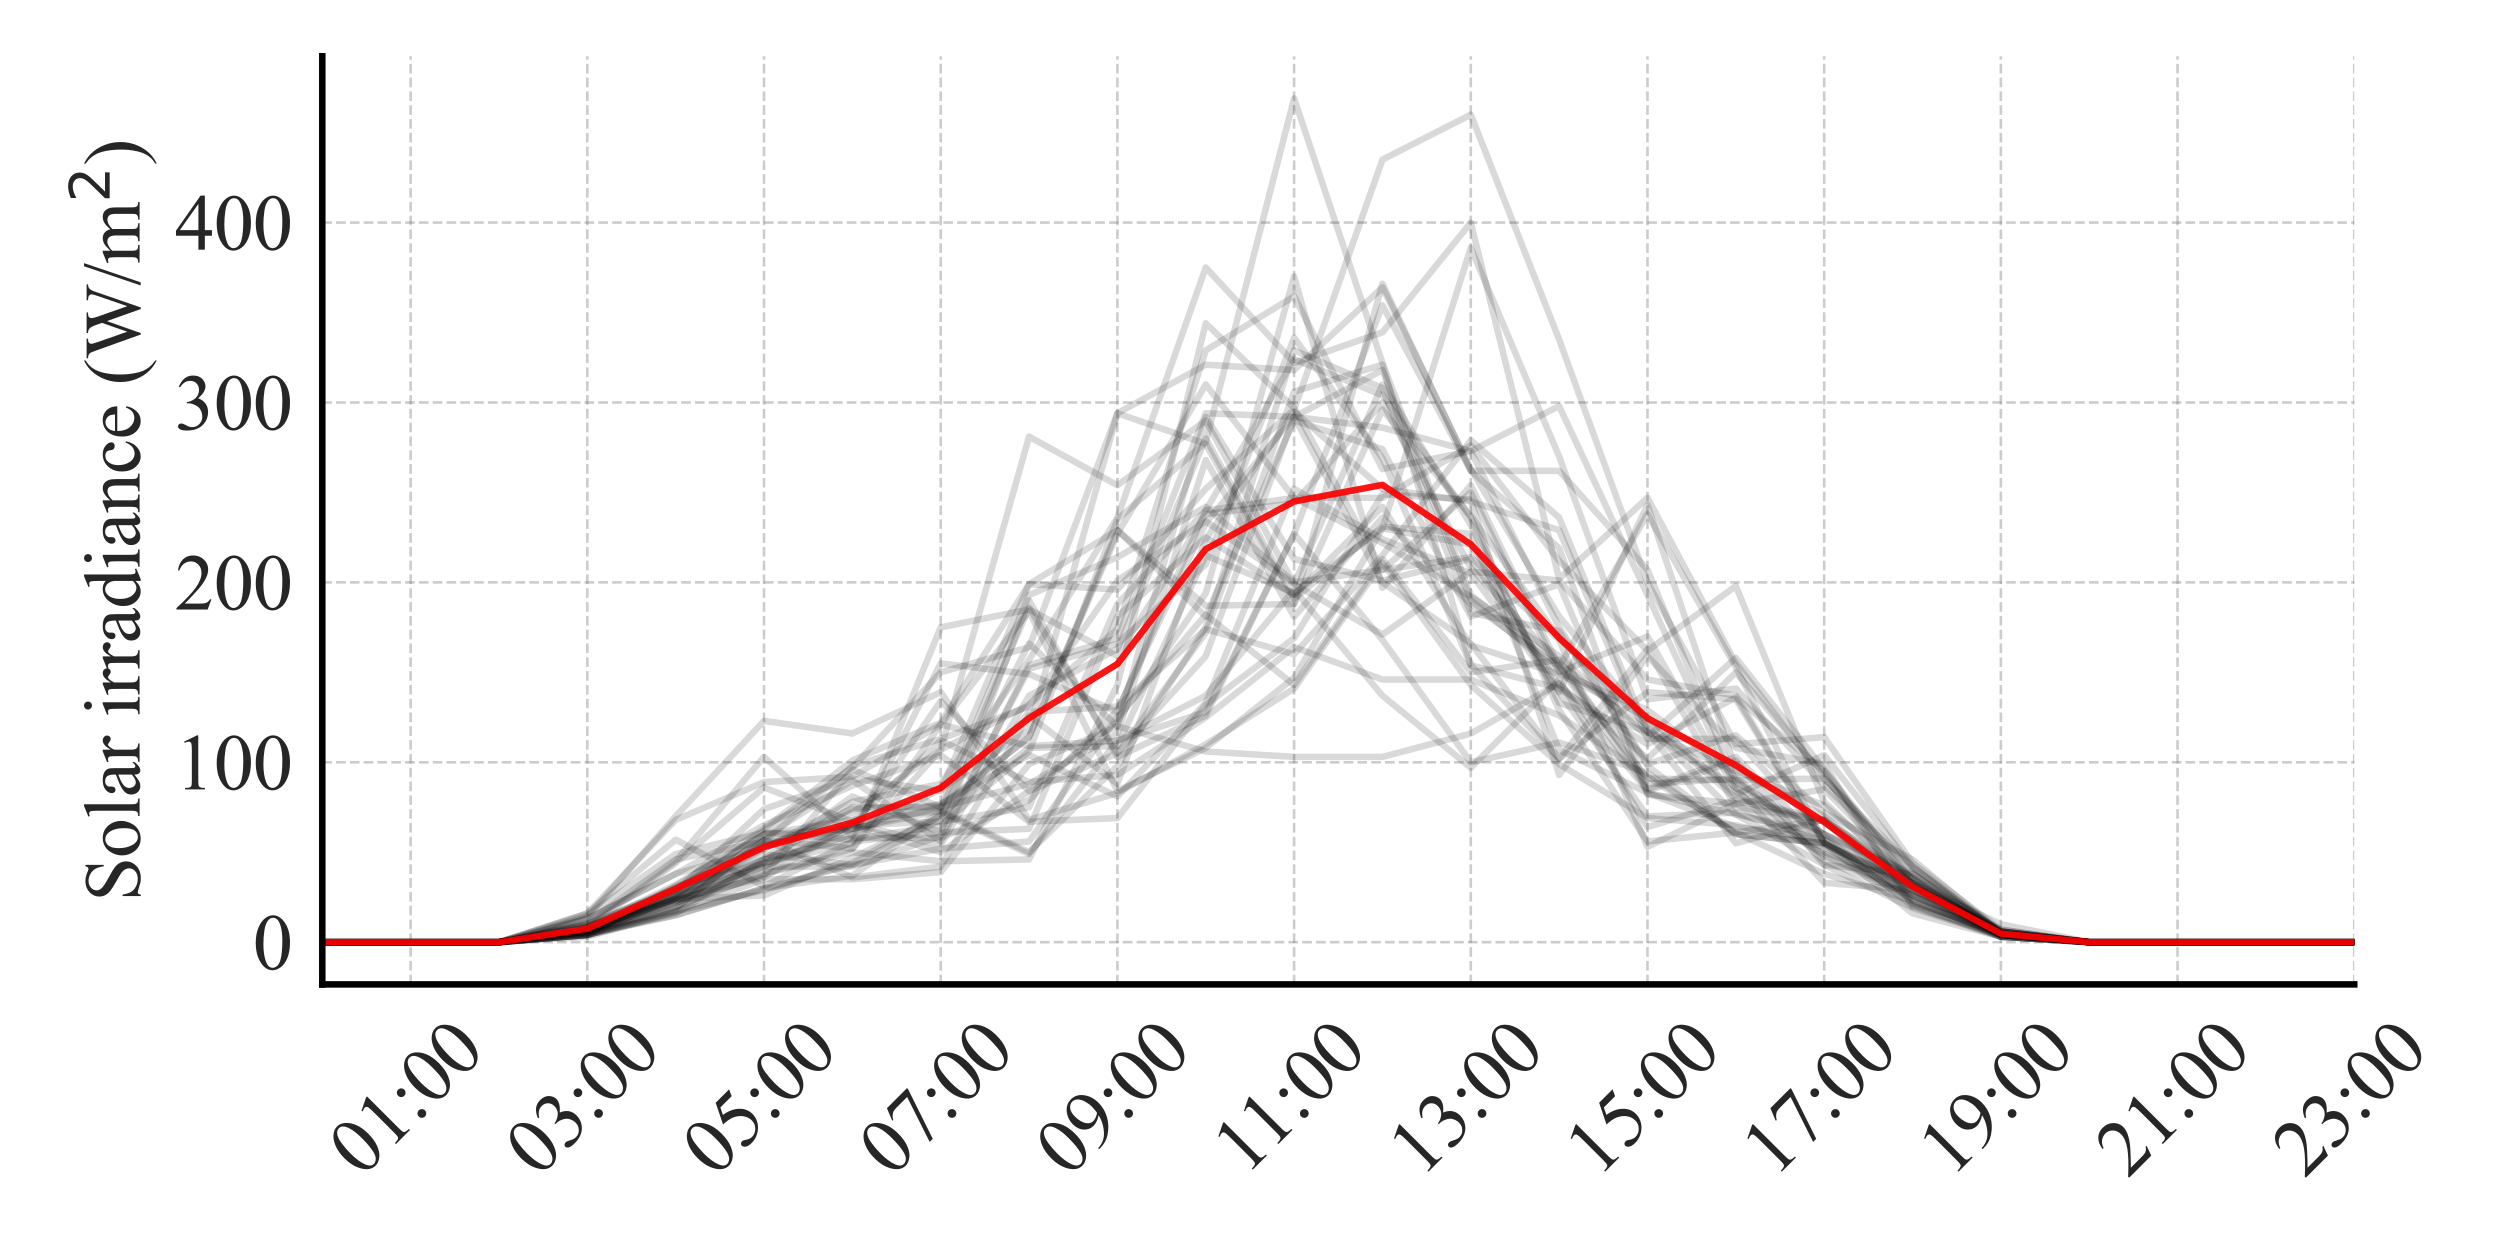 <?xml version="1.0" encoding="utf-8" standalone="no"?>
<!DOCTYPE svg PUBLIC "-//W3C//DTD SVG 1.1//EN"
  "http://www.w3.org/Graphics/SVG/1.1/DTD/svg11.dtd">
<svg xmlns:xlink="http://www.w3.org/1999/xlink" width="576pt" height="288pt" viewBox="0 0 576 288" xmlns="http://www.w3.org/2000/svg" version="1.1">
 <defs>
  <style type="text/css">*{stroke-linejoin: round; stroke-linecap: butt}</style>
 </defs>
 <g id="figure_1">
  <g id="patch_1">
   <path d="M 0 288 
L 576 288 
L 576 0 
L 0 0 
L 0 288 
z
" style="fill: none"/>
  </g>
  <g id="axes_1">
   <g id="patch_2">
    <path d="M 74.257 226.802 
L 542.421 226.802 
L 542.421 12.96 
L 74.257 12.96 
L 74.257 226.802 
z
" style="fill: none"/>
   </g>
   <g id="matplotlib.axis_1">
    <g id="xtick_1">
     <g id="line2d_1">
      <path d="M 94.611 226.802 
L 94.611 12.96 
" clip-path="url(#pbe4207c927)" style="fill: none; stroke-dasharray: 2.22,0.96; stroke-dashoffset: 0; stroke: #808080; stroke-opacity: 0.4; stroke-width: 0.6"/>
     </g>
     <g id="text_1">
      <!-- 01:00 -->
      <g style="fill: #262626" transform="translate(83.173 271.631)rotate(-45)scale(0.18 -0.18)">
       <defs>
        <path id="TimesNewRomanPSMT-30" d="M 231 2094 
Q 231 2819 450 3342 
Q 669 3866 1031 4122 
Q 1313 4325 1613 4325 
Q 2100 4325 2488 3828 
Q 2972 3213 2972 2159 
Q 2972 1422 2759 906 
Q 2547 391 2217 158 
Q 1888 -75 1581 -75 
Q 975 -75 572 641 
Q 231 1244 231 2094 
z
M 844 2016 
Q 844 1141 1059 588 
Q 1238 122 1591 122 
Q 1759 122 1940 273 
Q 2122 425 2216 781 
Q 2359 1319 2359 2297 
Q 2359 3022 2209 3506 
Q 2097 3866 1919 4016 
Q 1791 4119 1609 4119 
Q 1397 4119 1231 3928 
Q 1006 3669 925 3112 
Q 844 2556 844 2016 
z
" transform="scale(0.016)"/>
        <path id="TimesNewRomanPSMT-31" d="M 750 3822 
L 1781 4325 
L 1884 4325 
L 1884 747 
Q 1884 391 1914 303 
Q 1944 216 2037 169 
Q 2131 122 2419 116 
L 2419 0 
L 825 0 
L 825 116 
Q 1125 122 1212 167 
Q 1300 213 1334 289 
Q 1369 366 1369 747 
L 1369 3034 
Q 1369 3497 1338 3628 
Q 1316 3728 1258 3775 
Q 1200 3822 1119 3822 
Q 1003 3822 797 3725 
L 750 3822 
z
" transform="scale(0.016)"/>
        <path id="TimesNewRomanPSMT-3a" d="M 903 2950 
Q 1047 2950 1148 2848 
Q 1250 2747 1250 2603 
Q 1250 2459 1148 2357 
Q 1047 2256 903 2256 
Q 759 2256 657 2357 
Q 556 2459 556 2603 
Q 556 2747 657 2848 
Q 759 2950 903 2950 
z
M 897 609 
Q 1044 609 1145 506 
Q 1247 403 1247 259 
Q 1247 116 1144 14 
Q 1041 -88 897 -88 
Q 753 -88 651 14 
Q 550 116 550 259 
Q 550 403 651 506 
Q 753 609 897 609 
z
" transform="scale(0.016)"/>
       </defs>
       <use xlink:href="#TimesNewRomanPSMT-30"/>
       <use xlink:href="#TimesNewRomanPSMT-31" x="50"/>
       <use xlink:href="#TimesNewRomanPSMT-3a" x="100"/>
       <use xlink:href="#TimesNewRomanPSMT-30" x="127.783"/>
       <use xlink:href="#TimesNewRomanPSMT-30" x="177.783"/>
      </g>
     </g>
    </g>
    <g id="xtick_2">
     <g id="line2d_2">
      <path d="M 135.321 226.802 
L 135.321 12.96 
" clip-path="url(#pbe4207c927)" style="fill: none; stroke-dasharray: 2.22,0.96; stroke-dashoffset: 0; stroke: #808080; stroke-opacity: 0.4; stroke-width: 0.6"/>
     </g>
     <g id="text_2">
      <!-- 03:00 -->
      <g style="fill: #262626" transform="translate(123.883 271.631)rotate(-45)scale(0.18 -0.18)">
       <defs>
        <path id="TimesNewRomanPSMT-33" d="M 325 3431 
Q 506 3859 782 4092 
Q 1059 4325 1472 4325 
Q 1981 4325 2253 3994 
Q 2459 3747 2459 3466 
Q 2459 3003 1878 2509 
Q 2269 2356 2469 2072 
Q 2669 1788 2669 1403 
Q 2669 853 2319 450 
Q 1863 -75 997 -75 
Q 569 -75 414 31 
Q 259 138 259 259 
Q 259 350 332 419 
Q 406 488 509 488 
Q 588 488 669 463 
Q 722 447 909 348 
Q 1097 250 1169 231 
Q 1284 197 1416 197 
Q 1734 197 1970 444 
Q 2206 691 2206 1028 
Q 2206 1275 2097 1509 
Q 2016 1684 1919 1775 
Q 1784 1900 1550 2001 
Q 1316 2103 1072 2103 
L 972 2103 
L 972 2197 
Q 1219 2228 1467 2375 
Q 1716 2522 1828 2728 
Q 1941 2934 1941 3181 
Q 1941 3503 1739 3701 
Q 1538 3900 1238 3900 
Q 753 3900 428 3381 
L 325 3431 
z
" transform="scale(0.016)"/>
       </defs>
       <use xlink:href="#TimesNewRomanPSMT-30"/>
       <use xlink:href="#TimesNewRomanPSMT-33" x="50"/>
       <use xlink:href="#TimesNewRomanPSMT-3a" x="100"/>
       <use xlink:href="#TimesNewRomanPSMT-30" x="127.783"/>
       <use xlink:href="#TimesNewRomanPSMT-30" x="177.783"/>
      </g>
     </g>
    </g>
    <g id="xtick_3">
     <g id="line2d_3">
      <path d="M 176.031 226.802 
L 176.031 12.96 
" clip-path="url(#pbe4207c927)" style="fill: none; stroke-dasharray: 2.22,0.96; stroke-dashoffset: 0; stroke: #808080; stroke-opacity: 0.4; stroke-width: 0.6"/>
     </g>
     <g id="text_3">
      <!-- 05:00 -->
      <g style="fill: #262626" transform="translate(164.593 271.631)rotate(-45)scale(0.18 -0.18)">
       <defs>
        <path id="TimesNewRomanPSMT-35" d="M 2778 4238 
L 2534 3706 
L 1259 3706 
L 981 3138 
Q 1809 3016 2294 2522 
Q 2709 2097 2709 1522 
Q 2709 1188 2573 903 
Q 2438 619 2231 419 
Q 2025 219 1772 97 
Q 1413 -75 1034 -75 
Q 653 -75 479 54 
Q 306 184 306 341 
Q 306 428 378 495 
Q 450 563 559 563 
Q 641 563 702 538 
Q 763 513 909 409 
Q 1144 247 1384 247 
Q 1750 247 2026 523 
Q 2303 800 2303 1197 
Q 2303 1581 2056 1914 
Q 1809 2247 1375 2428 
Q 1034 2569 447 2591 
L 1259 4238 
L 2778 4238 
z
" transform="scale(0.016)"/>
       </defs>
       <use xlink:href="#TimesNewRomanPSMT-30"/>
       <use xlink:href="#TimesNewRomanPSMT-35" x="50"/>
       <use xlink:href="#TimesNewRomanPSMT-3a" x="100"/>
       <use xlink:href="#TimesNewRomanPSMT-30" x="127.783"/>
       <use xlink:href="#TimesNewRomanPSMT-30" x="177.783"/>
      </g>
     </g>
    </g>
    <g id="xtick_4">
     <g id="line2d_4">
      <path d="M 216.741 226.802 
L 216.741 12.96 
" clip-path="url(#pbe4207c927)" style="fill: none; stroke-dasharray: 2.22,0.96; stroke-dashoffset: 0; stroke: #808080; stroke-opacity: 0.4; stroke-width: 0.6"/>
     </g>
     <g id="text_4">
      <!-- 07:00 -->
      <g style="fill: #262626" transform="translate(205.303 271.631)rotate(-45)scale(0.18 -0.18)">
       <defs>
        <path id="TimesNewRomanPSMT-37" d="M 644 4238 
L 2916 4238 
L 2916 4119 
L 1503 -88 
L 1153 -88 
L 2419 3728 
L 1253 3728 
Q 900 3728 750 3644 
Q 488 3500 328 3200 
L 238 3234 
L 644 4238 
z
" transform="scale(0.016)"/>
       </defs>
       <use xlink:href="#TimesNewRomanPSMT-30"/>
       <use xlink:href="#TimesNewRomanPSMT-37" x="50"/>
       <use xlink:href="#TimesNewRomanPSMT-3a" x="100"/>
       <use xlink:href="#TimesNewRomanPSMT-30" x="127.783"/>
       <use xlink:href="#TimesNewRomanPSMT-30" x="177.783"/>
      </g>
     </g>
    </g>
    <g id="xtick_5">
     <g id="line2d_5">
      <path d="M 257.451 226.802 
L 257.451 12.96 
" clip-path="url(#pbe4207c927)" style="fill: none; stroke-dasharray: 2.22,0.96; stroke-dashoffset: 0; stroke: #808080; stroke-opacity: 0.4; stroke-width: 0.6"/>
     </g>
     <g id="text_5">
      <!-- 09:00 -->
      <g style="fill: #262626" transform="translate(246.013 271.631)rotate(-45)scale(0.18 -0.18)">
       <defs>
        <path id="TimesNewRomanPSMT-39" d="M 338 -88 
L 338 28 
Q 744 34 1094 217 
Q 1444 400 1770 856 
Q 2097 1313 2225 1859 
Q 1734 1544 1338 1544 
Q 891 1544 572 1889 
Q 253 2234 253 2806 
Q 253 3363 572 3797 
Q 956 4325 1575 4325 
Q 2097 4325 2469 3894 
Q 2925 3359 2925 2575 
Q 2925 1869 2578 1258 
Q 2231 647 1613 244 
Q 1109 -88 516 -88 
L 338 -88 
z
M 2275 2091 
Q 2331 2497 2331 2741 
Q 2331 3044 2228 3395 
Q 2125 3747 1936 3934 
Q 1747 4122 1506 4122 
Q 1228 4122 1018 3872 
Q 809 3622 809 3128 
Q 809 2469 1088 2097 
Q 1291 1828 1588 1828 
Q 1731 1828 1928 1897 
Q 2125 1966 2275 2091 
z
" transform="scale(0.016)"/>
       </defs>
       <use xlink:href="#TimesNewRomanPSMT-30"/>
       <use xlink:href="#TimesNewRomanPSMT-39" x="50"/>
       <use xlink:href="#TimesNewRomanPSMT-3a" x="100"/>
       <use xlink:href="#TimesNewRomanPSMT-30" x="127.783"/>
       <use xlink:href="#TimesNewRomanPSMT-30" x="177.783"/>
      </g>
     </g>
    </g>
    <g id="xtick_6">
     <g id="line2d_6">
      <path d="M 298.161 226.802 
L 298.161 12.96 
" clip-path="url(#pbe4207c927)" style="fill: none; stroke-dasharray: 2.22,0.96; stroke-dashoffset: 0; stroke: #808080; stroke-opacity: 0.4; stroke-width: 0.6"/>
     </g>
     <g id="text_6">
      <!-- 11:00 -->
      <g style="fill: #262626" transform="translate(286.962 271.154)rotate(-45)scale(0.18 -0.18)">
       <use xlink:href="#TimesNewRomanPSMT-31"/>
       <use xlink:href="#TimesNewRomanPSMT-31" x="46.25"/>
       <use xlink:href="#TimesNewRomanPSMT-3a" x="96.25"/>
       <use xlink:href="#TimesNewRomanPSMT-30" x="124.033"/>
       <use xlink:href="#TimesNewRomanPSMT-30" x="174.033"/>
      </g>
     </g>
    </g>
    <g id="xtick_7">
     <g id="line2d_7">
      <path d="M 338.871 226.802 
L 338.871 12.96 
" clip-path="url(#pbe4207c927)" style="fill: none; stroke-dasharray: 2.22,0.96; stroke-dashoffset: 0; stroke: #808080; stroke-opacity: 0.4; stroke-width: 0.6"/>
     </g>
     <g id="text_7">
      <!-- 13:00 -->
      <g style="fill: #262626" transform="translate(327.433 271.631)rotate(-45)scale(0.18 -0.18)">
       <use xlink:href="#TimesNewRomanPSMT-31"/>
       <use xlink:href="#TimesNewRomanPSMT-33" x="50"/>
       <use xlink:href="#TimesNewRomanPSMT-3a" x="100"/>
       <use xlink:href="#TimesNewRomanPSMT-30" x="127.783"/>
       <use xlink:href="#TimesNewRomanPSMT-30" x="177.783"/>
      </g>
     </g>
    </g>
    <g id="xtick_8">
     <g id="line2d_8">
      <path d="M 379.581 226.802 
L 379.581 12.96 
" clip-path="url(#pbe4207c927)" style="fill: none; stroke-dasharray: 2.22,0.96; stroke-dashoffset: 0; stroke: #808080; stroke-opacity: 0.4; stroke-width: 0.6"/>
     </g>
     <g id="text_8">
      <!-- 15:00 -->
      <g style="fill: #262626" transform="translate(368.143 271.631)rotate(-45)scale(0.18 -0.18)">
       <use xlink:href="#TimesNewRomanPSMT-31"/>
       <use xlink:href="#TimesNewRomanPSMT-35" x="50"/>
       <use xlink:href="#TimesNewRomanPSMT-3a" x="100"/>
       <use xlink:href="#TimesNewRomanPSMT-30" x="127.783"/>
       <use xlink:href="#TimesNewRomanPSMT-30" x="177.783"/>
      </g>
     </g>
    </g>
    <g id="xtick_9">
     <g id="line2d_9">
      <path d="M 420.291 226.802 
L 420.291 12.96 
" clip-path="url(#pbe4207c927)" style="fill: none; stroke-dasharray: 2.22,0.96; stroke-dashoffset: 0; stroke: #808080; stroke-opacity: 0.4; stroke-width: 0.6"/>
     </g>
     <g id="text_9">
      <!-- 17:00 -->
      <g style="fill: #262626" transform="translate(408.853 271.631)rotate(-45)scale(0.18 -0.18)">
       <use xlink:href="#TimesNewRomanPSMT-31"/>
       <use xlink:href="#TimesNewRomanPSMT-37" x="50"/>
       <use xlink:href="#TimesNewRomanPSMT-3a" x="100"/>
       <use xlink:href="#TimesNewRomanPSMT-30" x="127.783"/>
       <use xlink:href="#TimesNewRomanPSMT-30" x="177.783"/>
      </g>
     </g>
    </g>
    <g id="xtick_10">
     <g id="line2d_10">
      <path d="M 461.001 226.802 
L 461.001 12.96 
" clip-path="url(#pbe4207c927)" style="fill: none; stroke-dasharray: 2.22,0.96; stroke-dashoffset: 0; stroke: #808080; stroke-opacity: 0.4; stroke-width: 0.6"/>
     </g>
     <g id="text_10">
      <!-- 19:00 -->
      <g style="fill: #262626" transform="translate(449.563 271.631)rotate(-45)scale(0.18 -0.18)">
       <use xlink:href="#TimesNewRomanPSMT-31"/>
       <use xlink:href="#TimesNewRomanPSMT-39" x="50"/>
       <use xlink:href="#TimesNewRomanPSMT-3a" x="100"/>
       <use xlink:href="#TimesNewRomanPSMT-30" x="127.783"/>
       <use xlink:href="#TimesNewRomanPSMT-30" x="177.783"/>
      </g>
     </g>
    </g>
    <g id="xtick_11">
     <g id="line2d_11">
      <path d="M 501.711 226.802 
L 501.711 12.96 
" clip-path="url(#pbe4207c927)" style="fill: none; stroke-dasharray: 2.22,0.96; stroke-dashoffset: 0; stroke: #808080; stroke-opacity: 0.4; stroke-width: 0.6"/>
     </g>
     <g id="text_11">
      <!-- 21:00 -->
      <g style="fill: #262626" transform="translate(490.273 271.631)rotate(-45)scale(0.18 -0.18)">
       <defs>
        <path id="TimesNewRomanPSMT-32" d="M 2934 816 
L 2638 0 
L 138 0 
L 138 116 
Q 1241 1122 1691 1759 
Q 2141 2397 2141 2925 
Q 2141 3328 1894 3587 
Q 1647 3847 1303 3847 
Q 991 3847 742 3664 
Q 494 3481 375 3128 
L 259 3128 
Q 338 3706 661 4015 
Q 984 4325 1469 4325 
Q 1984 4325 2329 3994 
Q 2675 3663 2675 3213 
Q 2675 2891 2525 2569 
Q 2294 2063 1775 1497 
Q 997 647 803 472 
L 1909 472 
Q 2247 472 2383 497 
Q 2519 522 2628 598 
Q 2738 675 2819 816 
L 2934 816 
z
" transform="scale(0.016)"/>
       </defs>
       <use xlink:href="#TimesNewRomanPSMT-32"/>
       <use xlink:href="#TimesNewRomanPSMT-31" x="50"/>
       <use xlink:href="#TimesNewRomanPSMT-3a" x="100"/>
       <use xlink:href="#TimesNewRomanPSMT-30" x="127.783"/>
       <use xlink:href="#TimesNewRomanPSMT-30" x="177.783"/>
      </g>
     </g>
    </g>
    <g id="xtick_12">
     <g id="line2d_12">
      <path d="M 542.421 226.802 
L 542.421 12.96 
" clip-path="url(#pbe4207c927)" style="fill: none; stroke-dasharray: 2.22,0.96; stroke-dashoffset: 0; stroke: #808080; stroke-opacity: 0.4; stroke-width: 0.6"/>
     </g>
     <g id="text_12">
      <!-- 23:00 -->
      <g style="fill: #262626" transform="translate(530.983 271.631)rotate(-45)scale(0.18 -0.18)">
       <use xlink:href="#TimesNewRomanPSMT-32"/>
       <use xlink:href="#TimesNewRomanPSMT-33" x="50"/>
       <use xlink:href="#TimesNewRomanPSMT-3a" x="100"/>
       <use xlink:href="#TimesNewRomanPSMT-30" x="127.783"/>
       <use xlink:href="#TimesNewRomanPSMT-30" x="177.783"/>
      </g>
     </g>
    </g>
   </g>
   <g id="matplotlib.axis_2">
    <g id="ytick_1">
     <g id="line2d_13">
      <path d="M 74.257 217.081 
L 542.421 217.081 
" clip-path="url(#pbe4207c927)" style="fill: none; stroke-dasharray: 2.22,0.96; stroke-dashoffset: 0; stroke: #808080; stroke-opacity: 0.4; stroke-width: 0.6"/>
     </g>
     <g id="text_13">
      <!-- 0 -->
      <g style="fill: #262626" transform="translate(58.257 223.331)scale(0.18 -0.18)">
       <use xlink:href="#TimesNewRomanPSMT-30"/>
      </g>
     </g>
    </g>
    <g id="ytick_2">
     <g id="line2d_14">
      <path d="M 74.257 175.631 
L 542.421 175.631 
" clip-path="url(#pbe4207c927)" style="fill: none; stroke-dasharray: 2.22,0.96; stroke-dashoffset: 0; stroke: #808080; stroke-opacity: 0.4; stroke-width: 0.6"/>
     </g>
     <g id="text_14">
      <!-- 100 -->
      <g style="fill: #262626" transform="translate(40.257 181.881)scale(0.18 -0.18)">
       <use xlink:href="#TimesNewRomanPSMT-31"/>
       <use xlink:href="#TimesNewRomanPSMT-30" x="50"/>
       <use xlink:href="#TimesNewRomanPSMT-30" x="100"/>
      </g>
     </g>
    </g>
    <g id="ytick_3">
     <g id="line2d_15">
      <path d="M 74.257 134.181 
L 542.421 134.181 
" clip-path="url(#pbe4207c927)" style="fill: none; stroke-dasharray: 2.22,0.96; stroke-dashoffset: 0; stroke: #808080; stroke-opacity: 0.4; stroke-width: 0.6"/>
     </g>
     <g id="text_15">
      <!-- 200 -->
      <g style="fill: #262626" transform="translate(40.257 140.43)scale(0.18 -0.18)">
       <use xlink:href="#TimesNewRomanPSMT-32"/>
       <use xlink:href="#TimesNewRomanPSMT-30" x="50"/>
       <use xlink:href="#TimesNewRomanPSMT-30" x="100"/>
      </g>
     </g>
    </g>
    <g id="ytick_4">
     <g id="line2d_16">
      <path d="M 74.257 92.731 
L 542.421 92.731 
" clip-path="url(#pbe4207c927)" style="fill: none; stroke-dasharray: 2.22,0.96; stroke-dashoffset: 0; stroke: #808080; stroke-opacity: 0.4; stroke-width: 0.6"/>
     </g>
     <g id="text_16">
      <!-- 300 -->
      <g style="fill: #262626" transform="translate(40.257 98.98)scale(0.18 -0.18)">
       <use xlink:href="#TimesNewRomanPSMT-33"/>
       <use xlink:href="#TimesNewRomanPSMT-30" x="50"/>
       <use xlink:href="#TimesNewRomanPSMT-30" x="100"/>
      </g>
     </g>
    </g>
    <g id="ytick_5">
     <g id="line2d_17">
      <path d="M 74.257 51.281 
L 542.421 51.281 
" clip-path="url(#pbe4207c927)" style="fill: none; stroke-dasharray: 2.22,0.96; stroke-dashoffset: 0; stroke: #808080; stroke-opacity: 0.4; stroke-width: 0.6"/>
     </g>
     <g id="text_17">
      <!-- 400 -->
      <g style="fill: #262626" transform="translate(40.257 57.53)scale(0.18 -0.18)">
       <defs>
        <path id="TimesNewRomanPSMT-34" d="M 2978 1563 
L 2978 1119 
L 2409 1119 
L 2409 0 
L 1894 0 
L 1894 1119 
L 100 1119 
L 100 1519 
L 2066 4325 
L 2409 4325 
L 2409 1563 
L 2978 1563 
z
M 1894 1563 
L 1894 3666 
L 406 1563 
L 1894 1563 
z
" transform="scale(0.016)"/>
       </defs>
       <use xlink:href="#TimesNewRomanPSMT-34"/>
       <use xlink:href="#TimesNewRomanPSMT-30" x="50"/>
       <use xlink:href="#TimesNewRomanPSMT-30" x="100"/>
      </g>
     </g>
    </g>
    <g id="text_18">
     <!-- Solar irradiance (W/m$^2$) -->
     <g style="fill: #262626" transform="translate(32.297 207.721)rotate(-90)scale(0.18 -0.18)">
      <defs>
       <path id="TimesNewRomanPSMT-53" d="M 2934 4334 
L 2934 2869 
L 2819 2869 
Q 2763 3291 2617 3541 
Q 2472 3791 2203 3937 
Q 1934 4084 1647 4084 
Q 1322 4084 1109 3886 
Q 897 3688 897 3434 
Q 897 3241 1031 3081 
Q 1225 2847 1953 2456 
Q 2547 2138 2764 1967 
Q 2981 1797 3098 1565 
Q 3216 1334 3216 1081 
Q 3216 600 2842 251 
Q 2469 -97 1881 -97 
Q 1697 -97 1534 -69 
Q 1438 -53 1133 45 
Q 828 144 747 144 
Q 669 144 623 97 
Q 578 50 556 -97 
L 441 -97 
L 441 1356 
L 556 1356 
Q 638 900 775 673 
Q 913 447 1195 297 
Q 1478 147 1816 147 
Q 2206 147 2432 353 
Q 2659 559 2659 841 
Q 2659 997 2573 1156 
Q 2488 1316 2306 1453 
Q 2184 1547 1640 1851 
Q 1097 2156 867 2337 
Q 638 2519 519 2737 
Q 400 2956 400 3219 
Q 400 3675 750 4004 
Q 1100 4334 1641 4334 
Q 1978 4334 2356 4169 
Q 2531 4091 2603 4091 
Q 2684 4091 2736 4139 
Q 2788 4188 2819 4334 
L 2934 4334 
z
" transform="scale(0.016)"/>
       <path id="TimesNewRomanPSMT-6f" d="M 1600 2947 
Q 2250 2947 2644 2453 
Q 2978 2031 2978 1484 
Q 2978 1100 2793 706 
Q 2609 313 2286 112 
Q 1963 -88 1566 -88 
Q 919 -88 538 428 
Q 216 863 216 1403 
Q 216 1797 411 2186 
Q 606 2575 925 2761 
Q 1244 2947 1600 2947 
z
M 1503 2744 
Q 1338 2744 1170 2645 
Q 1003 2547 900 2300 
Q 797 2053 797 1666 
Q 797 1041 1045 587 
Q 1294 134 1700 134 
Q 2003 134 2200 384 
Q 2397 634 2397 1244 
Q 2397 2006 2069 2444 
Q 1847 2744 1503 2744 
z
" transform="scale(0.016)"/>
       <path id="TimesNewRomanPSMT-6c" d="M 1184 4444 
L 1184 647 
Q 1184 378 1223 290 
Q 1263 203 1344 158 
Q 1425 113 1647 113 
L 1647 0 
L 244 0 
L 244 113 
Q 441 113 512 153 
Q 584 194 625 287 
Q 666 381 666 647 
L 666 3247 
Q 666 3731 644 3842 
Q 622 3953 573 3993 
Q 525 4034 450 4034 
Q 369 4034 244 3984 
L 191 4094 
L 1044 4444 
L 1184 4444 
z
" transform="scale(0.016)"/>
       <path id="TimesNewRomanPSMT-61" d="M 1822 413 
Q 1381 72 1269 19 
Q 1100 -59 909 -59 
Q 613 -59 420 144 
Q 228 347 228 678 
Q 228 888 322 1041 
Q 450 1253 767 1440 
Q 1084 1628 1822 1897 
L 1822 2009 
Q 1822 2438 1686 2597 
Q 1550 2756 1291 2756 
Q 1094 2756 978 2650 
Q 859 2544 859 2406 
L 866 2225 
Q 866 2081 792 2003 
Q 719 1925 600 1925 
Q 484 1925 411 2006 
Q 338 2088 338 2228 
Q 338 2497 613 2722 
Q 888 2947 1384 2947 
Q 1766 2947 2009 2819 
Q 2194 2722 2281 2516 
Q 2338 2381 2338 1966 
L 2338 994 
Q 2338 584 2353 492 
Q 2369 400 2405 369 
Q 2441 338 2488 338 
Q 2538 338 2575 359 
Q 2641 400 2828 588 
L 2828 413 
Q 2478 -56 2159 -56 
Q 2006 -56 1915 50 
Q 1825 156 1822 413 
z
M 1822 616 
L 1822 1706 
Q 1350 1519 1213 1441 
Q 966 1303 859 1153 
Q 753 1003 753 825 
Q 753 600 887 451 
Q 1022 303 1197 303 
Q 1434 303 1822 616 
z
" transform="scale(0.016)"/>
       <path id="TimesNewRomanPSMT-72" d="M 1038 2947 
L 1038 2303 
Q 1397 2947 1775 2947 
Q 1947 2947 2059 2842 
Q 2172 2738 2172 2600 
Q 2172 2478 2090 2393 
Q 2009 2309 1897 2309 
Q 1788 2309 1652 2417 
Q 1516 2525 1450 2525 
Q 1394 2525 1328 2463 
Q 1188 2334 1038 2041 
L 1038 669 
Q 1038 431 1097 309 
Q 1138 225 1241 169 
Q 1344 113 1538 113 
L 1538 0 
L 72 0 
L 72 113 
Q 291 113 397 181 
Q 475 231 506 341 
Q 522 394 522 644 
L 522 1753 
Q 522 2253 501 2348 
Q 481 2444 426 2487 
Q 372 2531 291 2531 
Q 194 2531 72 2484 
L 41 2597 
L 906 2947 
L 1038 2947 
z
" transform="scale(0.016)"/>
       <path id="TimesNewRomanPSMT-20" transform="scale(0.016)"/>
       <path id="TimesNewRomanPSMT-69" d="M 928 4444 
Q 1059 4444 1151 4351 
Q 1244 4259 1244 4128 
Q 1244 3997 1151 3903 
Q 1059 3809 928 3809 
Q 797 3809 703 3903 
Q 609 3997 609 4128 
Q 609 4259 701 4351 
Q 794 4444 928 4444 
z
M 1188 2947 
L 1188 647 
Q 1188 378 1227 289 
Q 1266 200 1342 156 
Q 1419 113 1622 113 
L 1622 0 
L 231 0 
L 231 113 
Q 441 113 512 153 
Q 584 194 626 287 
Q 669 381 669 647 
L 669 1750 
Q 669 2216 641 2353 
Q 619 2453 572 2492 
Q 525 2531 444 2531 
Q 356 2531 231 2484 
L 188 2597 
L 1050 2947 
L 1188 2947 
z
" transform="scale(0.016)"/>
       <path id="TimesNewRomanPSMT-64" d="M 2222 322 
Q 2013 103 1813 7 
Q 1613 -88 1381 -88 
Q 913 -88 563 304 
Q 213 697 213 1313 
Q 213 1928 600 2439 
Q 988 2950 1597 2950 
Q 1975 2950 2222 2709 
L 2222 3238 
Q 2222 3728 2198 3840 
Q 2175 3953 2125 3993 
Q 2075 4034 2000 4034 
Q 1919 4034 1784 3984 
L 1744 4094 
L 2597 4444 
L 2738 4444 
L 2738 1134 
Q 2738 631 2761 520 
Q 2784 409 2836 365 
Q 2888 322 2956 322 
Q 3041 322 3181 375 
L 3216 266 
L 2366 -88 
L 2222 -88 
L 2222 322 
z
M 2222 541 
L 2222 2016 
Q 2203 2228 2109 2403 
Q 2016 2578 1861 2667 
Q 1706 2756 1559 2756 
Q 1284 2756 1069 2509 
Q 784 2184 784 1559 
Q 784 928 1059 592 
Q 1334 256 1672 256 
Q 1956 256 2222 541 
z
" transform="scale(0.016)"/>
       <path id="TimesNewRomanPSMT-6e" d="M 1034 2341 
Q 1538 2947 1994 2947 
Q 2228 2947 2397 2830 
Q 2566 2713 2666 2444 
Q 2734 2256 2734 1869 
L 2734 647 
Q 2734 375 2778 278 
Q 2813 200 2889 156 
Q 2966 113 3172 113 
L 3172 0 
L 1756 0 
L 1756 113 
L 1816 113 
Q 2016 113 2095 173 
Q 2175 234 2206 353 
Q 2219 400 2219 647 
L 2219 1819 
Q 2219 2209 2117 2386 
Q 2016 2563 1775 2563 
Q 1403 2563 1034 2156 
L 1034 647 
Q 1034 356 1069 288 
Q 1113 197 1189 155 
Q 1266 113 1500 113 
L 1500 0 
L 84 0 
L 84 113 
L 147 113 
Q 366 113 442 223 
Q 519 334 519 647 
L 519 1709 
Q 519 2225 495 2337 
Q 472 2450 423 2490 
Q 375 2531 294 2531 
Q 206 2531 84 2484 
L 38 2597 
L 900 2947 
L 1034 2947 
L 1034 2341 
z
" transform="scale(0.016)"/>
       <path id="TimesNewRomanPSMT-63" d="M 2631 1088 
Q 2516 522 2178 217 
Q 1841 -88 1431 -88 
Q 944 -88 581 321 
Q 219 731 219 1428 
Q 219 2103 620 2525 
Q 1022 2947 1584 2947 
Q 2006 2947 2278 2723 
Q 2550 2500 2550 2259 
Q 2550 2141 2473 2067 
Q 2397 1994 2259 1994 
Q 2075 1994 1981 2113 
Q 1928 2178 1911 2362 
Q 1894 2547 1784 2644 
Q 1675 2738 1481 2738 
Q 1169 2738 978 2506 
Q 725 2200 725 1697 
Q 725 1184 976 792 
Q 1228 400 1656 400 
Q 1963 400 2206 609 
Q 2378 753 2541 1131 
L 2631 1088 
z
" transform="scale(0.016)"/>
       <path id="TimesNewRomanPSMT-65" d="M 681 1784 
Q 678 1147 991 784 
Q 1303 422 1725 422 
Q 2006 422 2214 576 
Q 2422 731 2563 1106 
L 2659 1044 
Q 2594 616 2278 264 
Q 1963 -88 1488 -88 
Q 972 -88 605 314 
Q 238 716 238 1394 
Q 238 2128 614 2539 
Q 991 2950 1559 2950 
Q 2041 2950 2350 2633 
Q 2659 2316 2659 1784 
L 681 1784 
z
M 681 1966 
L 2006 1966 
Q 1991 2241 1941 2353 
Q 1863 2528 1708 2628 
Q 1553 2728 1384 2728 
Q 1125 2728 920 2526 
Q 716 2325 681 1966 
z
" transform="scale(0.016)"/>
       <path id="TimesNewRomanPSMT-28" d="M 1988 -1253 
L 1988 -1369 
Q 1516 -1131 1200 -813 
Q 750 -359 506 256 
Q 263 872 263 1534 
Q 263 2503 741 3301 
Q 1219 4100 1988 4444 
L 1988 4313 
Q 1603 4100 1356 3731 
Q 1109 3363 987 2797 
Q 866 2231 866 1616 
Q 866 947 969 400 
Q 1050 -31 1165 -292 
Q 1281 -553 1476 -793 
Q 1672 -1034 1988 -1253 
z
" transform="scale(0.016)"/>
       <path id="TimesNewRomanPSMT-57" d="M 5991 4238 
L 5991 4122 
Q 5825 4122 5722 4062 
Q 5619 4003 5525 3841 
Q 5463 3731 5328 3319 
L 4147 -97 
L 4022 -97 
L 3056 2613 
L 2097 -97 
L 1984 -97 
L 725 3422 
Q 584 3816 547 3888 
Q 484 4006 376 4064 
Q 269 4122 84 4122 
L 84 4238 
L 1653 4238 
L 1653 4122 
L 1578 4122 
Q 1413 4122 1325 4047 
Q 1238 3972 1238 3866 
Q 1238 3756 1375 3363 
L 2209 984 
L 2913 3006 
L 2788 3363 
L 2688 3647 
Q 2622 3803 2541 3922 
Q 2500 3981 2441 4022 
Q 2363 4078 2284 4103 
Q 2225 4122 2097 4122 
L 2097 4238 
L 3747 4238 
L 3747 4122 
L 3634 4122 
Q 3459 4122 3378 4047 
Q 3297 3972 3297 3844 
Q 3297 3684 3438 3288 
L 4250 984 
L 5056 3319 
Q 5194 3706 5194 3856 
Q 5194 3928 5148 3990 
Q 5103 4053 5034 4078 
Q 4916 4122 4725 4122 
L 4725 4238 
L 5991 4238 
z
" transform="scale(0.016)"/>
       <path id="TimesNewRomanPSMT-2f" d="M 1794 4444 
L 259 -88 
L 9 -88 
L 1544 4444 
L 1794 4444 
z
" transform="scale(0.016)"/>
       <path id="TimesNewRomanPSMT-6d" d="M 1050 2338 
Q 1363 2650 1419 2697 
Q 1559 2816 1721 2881 
Q 1884 2947 2044 2947 
Q 2313 2947 2506 2790 
Q 2700 2634 2766 2338 
Q 3088 2713 3309 2830 
Q 3531 2947 3766 2947 
Q 3994 2947 4170 2830 
Q 4347 2713 4450 2447 
Q 4519 2266 4519 1878 
L 4519 647 
Q 4519 378 4559 278 
Q 4591 209 4675 161 
Q 4759 113 4950 113 
L 4950 0 
L 3538 0 
L 3538 113 
L 3597 113 
Q 3781 113 3884 184 
Q 3956 234 3988 344 
Q 4000 397 4000 647 
L 4000 1878 
Q 4000 2228 3916 2372 
Q 3794 2572 3525 2572 
Q 3359 2572 3192 2489 
Q 3025 2406 2788 2181 
L 2781 2147 
L 2788 2013 
L 2788 647 
Q 2788 353 2820 281 
Q 2853 209 2943 161 
Q 3034 113 3253 113 
L 3253 0 
L 1806 0 
L 1806 113 
Q 2044 113 2133 169 
Q 2222 225 2256 338 
Q 2272 391 2272 647 
L 2272 1878 
Q 2272 2228 2169 2381 
Q 2031 2581 1784 2581 
Q 1616 2581 1450 2491 
Q 1191 2353 1050 2181 
L 1050 647 
Q 1050 366 1089 281 
Q 1128 197 1204 155 
Q 1281 113 1516 113 
L 1516 0 
L 100 0 
L 100 113 
Q 297 113 375 155 
Q 453 197 493 289 
Q 534 381 534 647 
L 534 1741 
Q 534 2213 506 2350 
Q 484 2453 437 2492 
Q 391 2531 309 2531 
Q 222 2531 100 2484 
L 53 2597 
L 916 2947 
L 1050 2947 
L 1050 2338 
z
" transform="scale(0.016)"/>
       <path id="DejaVuSans-32" d="M 1228 531 
L 3431 531 
L 3431 0 
L 469 0 
L 469 531 
Q 828 903 1448 1529 
Q 2069 2156 2228 2338 
Q 2531 2678 2651 2914 
Q 2772 3150 2772 3378 
Q 2772 3750 2511 3984 
Q 2250 4219 1831 4219 
Q 1534 4219 1204 4116 
Q 875 4013 500 3803 
L 500 4441 
Q 881 4594 1212 4672 
Q 1544 4750 1819 4750 
Q 2544 4750 2975 4387 
Q 3406 4025 3406 3419 
Q 3406 3131 3298 2873 
Q 3191 2616 2906 2266 
Q 2828 2175 2409 1742 
Q 1991 1309 1228 531 
z
" transform="scale(0.016)"/>
       <path id="TimesNewRomanPSMT-29" d="M 144 4313 
L 144 4444 
Q 619 4209 934 3891 
Q 1381 3434 1625 2820 
Q 1869 2206 1869 1541 
Q 1869 572 1392 -226 
Q 916 -1025 144 -1369 
L 144 -1253 
Q 528 -1038 776 -670 
Q 1025 -303 1145 264 
Q 1266 831 1266 1447 
Q 1266 2113 1163 2663 
Q 1084 3094 967 3353 
Q 850 3613 656 3853 
Q 463 4094 144 4313 
z
" transform="scale(0.016)"/>
      </defs>
      <use xlink:href="#TimesNewRomanPSMT-53" transform="translate(0 0.766)"/>
      <use xlink:href="#TimesNewRomanPSMT-6f" transform="translate(55.615 0.766)"/>
      <use xlink:href="#TimesNewRomanPSMT-6c" transform="translate(105.615 0.766)"/>
      <use xlink:href="#TimesNewRomanPSMT-61" transform="translate(133.398 0.766)"/>
      <use xlink:href="#TimesNewRomanPSMT-72" transform="translate(177.783 0.766)"/>
      <use xlink:href="#TimesNewRomanPSMT-20" transform="translate(211.084 0.766)"/>
      <use xlink:href="#TimesNewRomanPSMT-69" transform="translate(236.084 0.766)"/>
      <use xlink:href="#TimesNewRomanPSMT-72" transform="translate(263.867 0.766)"/>
      <use xlink:href="#TimesNewRomanPSMT-72" transform="translate(297.168 0.766)"/>
      <use xlink:href="#TimesNewRomanPSMT-61" transform="translate(330.469 0.766)"/>
      <use xlink:href="#TimesNewRomanPSMT-64" transform="translate(374.854 0.766)"/>
      <use xlink:href="#TimesNewRomanPSMT-69" transform="translate(424.854 0.766)"/>
      <use xlink:href="#TimesNewRomanPSMT-61" transform="translate(452.637 0.766)"/>
      <use xlink:href="#TimesNewRomanPSMT-6e" transform="translate(497.021 0.766)"/>
      <use xlink:href="#TimesNewRomanPSMT-63" transform="translate(547.021 0.766)"/>
      <use xlink:href="#TimesNewRomanPSMT-65" transform="translate(591.406 0.766)"/>
      <use xlink:href="#TimesNewRomanPSMT-20" transform="translate(635.791 0.766)"/>
      <use xlink:href="#TimesNewRomanPSMT-28" transform="translate(660.791 0.766)"/>
      <use xlink:href="#TimesNewRomanPSMT-57" transform="translate(694.092 0.766)"/>
      <use xlink:href="#TimesNewRomanPSMT-2f" transform="translate(788.477 0.766)"/>
      <use xlink:href="#TimesNewRomanPSMT-6d" transform="translate(816.26 0.766)"/>
      <use xlink:href="#DejaVuSans-32" transform="translate(895 39.047)scale(0.7)"/>
      <use xlink:href="#TimesNewRomanPSMT-29" transform="translate(942.271 0.766)"/>
     </g>
    </g>
   </g>
   <g id="line2d_18">
    <path d="M 74.257 217.081 
L 94.611 217.081 
L 114.966 217.081 
L 135.321 214.18 
L 155.676 204.232 
L 176.031 190.968 
L 196.386 175.217 
L 216.741 166.512 
L 237.096 134.596 
L 257.451 135.839 
L 277.806 112.627 
L 298.161 94.389 
L 318.516 36.773 
L 338.871 26.411 
L 359.226 78.223 
L 379.581 134.181 
L 399.936 171.486 
L 420.291 169.828 
L 440.646 198.843 
L 461.001 214.18 
L 481.356 217.081 
L 501.711 217.081 
L 522.066 217.081 
L 542.421 217.081 
" clip-path="url(#pbe4207c927)" style="fill: none; stroke: #000000; stroke-opacity: 0.15; stroke-width: 1.5; stroke-linecap: round"/>
   </g>
   <g id="line2d_19">
    <path d="M 74.257 217.081 
L 94.611 217.081 
L 114.966 217.081 
L 135.321 211.278 
L 155.676 188.066 
L 176.031 166.098 
L 196.386 168.999 
L 216.741 159.466 
L 237.096 188.895 
L 257.451 182.678 
L 277.806 171.486 
L 298.161 158.637 
L 318.516 129.622 
L 338.871 157.808 
L 359.226 176.046 
L 379.581 188.481 
L 399.936 190.139 
L 420.291 195.113 
L 440.646 207.133 
L 461.001 215.838 
L 481.356 217.081 
L 501.711 217.081 
L 522.066 217.081 
L 542.421 217.081 
" clip-path="url(#pbe4207c927)" style="fill: none; stroke: #000000; stroke-opacity: 0.15; stroke-width: 1.5; stroke-linecap: round"/>
   </g>
   <g id="line2d_20">
    <path d="M 74.257 217.081 
L 94.611 217.081 
L 114.966 217.081 
L 135.321 215.009 
L 155.676 209.206 
L 176.031 193.455 
L 196.386 195.527 
L 216.741 166.927 
L 237.096 140.813 
L 257.451 182.263 
L 277.806 172.315 
L 298.161 156.15 
L 318.516 121.746 
L 338.871 57.084 
L 359.226 105.166 
L 379.581 161.124 
L 399.936 158.637 
L 420.291 181.02 
L 440.646 200.087 
L 461.001 215.009 
L 481.356 217.081 
L 501.711 217.081 
L 522.066 217.081 
L 542.421 217.081 
" clip-path="url(#pbe4207c927)" style="fill: none; stroke: #000000; stroke-opacity: 0.15; stroke-width: 1.5; stroke-linecap: round"/>
   </g>
   <g id="line2d_21">
    <path d="M 74.257 217.081 
L 94.611 217.081 
L 114.966 217.081 
L 135.321 215.423 
L 155.676 210.035 
L 176.031 202.574 
L 196.386 202.574 
L 216.741 200.916 
L 237.096 176.046 
L 257.451 167.341 
L 277.806 173.144 
L 298.161 174.388 
L 318.516 174.388 
L 338.871 168.999 
L 359.226 157.393 
L 379.581 182.263 
L 399.936 175.217 
L 420.291 199.258 
L 440.646 209.206 
L 461.001 215.838 
L 481.356 217.081 
L 501.711 217.081 
L 522.066 217.081 
L 542.421 217.081 
" clip-path="url(#pbe4207c927)" style="fill: none; stroke: #000000; stroke-opacity: 0.15; stroke-width: 1.5; stroke-linecap: round"/>
   </g>
   <g id="line2d_22">
    <path d="M 74.257 217.081 
L 94.611 217.081 
L 114.966 217.081 
L 135.321 215.009 
L 155.676 210.864 
L 176.031 204.646 
L 196.386 201.745 
L 216.741 187.652 
L 237.096 172.315 
L 257.451 171.901 
L 277.806 127.964 
L 298.161 136.668 
L 318.516 121.746 
L 338.871 125.477 
L 359.226 159.466 
L 379.581 116.358 
L 399.936 177.289 
L 420.291 188.066 
L 440.646 204.232 
L 461.001 214.594 
L 481.356 217.081 
L 501.711 217.081 
L 522.066 217.081 
L 542.421 217.081 
" clip-path="url(#pbe4207c927)" style="fill: none; stroke: #000000; stroke-opacity: 0.15; stroke-width: 1.5; stroke-linecap: round"/>
   </g>
   <g id="line2d_23">
    <path d="M 74.257 217.081 
L 94.611 217.081 
L 114.966 217.081 
L 135.321 215.009 
L 155.676 208.791 
L 176.031 201.33 
L 196.386 196.356 
L 216.741 198.429 
L 237.096 198.014 
L 257.451 157.808 
L 277.806 74.493 
L 298.161 93.974 
L 318.516 131.28 
L 338.871 128.378 
L 359.226 147.445 
L 379.581 195.113 
L 399.936 185.165 
L 420.291 196.771 
L 440.646 205.89 
L 461.001 215.009 
L 481.356 217.081 
L 501.711 217.081 
L 522.066 217.081 
L 542.421 217.081 
" clip-path="url(#pbe4207c927)" style="fill: none; stroke: #000000; stroke-opacity: 0.15; stroke-width: 1.5; stroke-linecap: round"/>
   </g>
   <g id="line2d_24">
    <path d="M 74.257 217.081 
L 94.611 217.081 
L 114.966 217.081 
L 135.321 215.423 
L 155.676 206.719 
L 176.031 195.113 
L 196.386 187.237 
L 216.741 172.73 
L 237.096 162.367 
L 257.451 144.958 
L 277.806 80.71 
L 298.161 68.275 
L 318.516 108.067 
L 338.871 103.922 
L 359.226 144.544 
L 379.581 176.046 
L 399.936 169.414 
L 420.291 187.237 
L 440.646 198.014 
L 461.001 215.009 
L 481.356 217.081 
L 501.711 217.081 
L 522.066 217.081 
L 542.421 217.081 
" clip-path="url(#pbe4207c927)" style="fill: none; stroke: #000000; stroke-opacity: 0.15; stroke-width: 1.5; stroke-linecap: round"/>
   </g>
   <g id="line2d_25">
    <path d="M 74.257 217.081 
L 94.611 217.081 
L 114.966 217.081 
L 135.321 213.351 
L 155.676 206.719 
L 176.031 199.672 
L 196.386 190.139 
L 216.741 196.356 
L 237.096 182.263 
L 257.451 173.559 
L 277.806 151.176 
L 298.161 96.047 
L 318.516 85.27 
L 338.871 138.326 
L 359.226 154.906 
L 379.581 163.611 
L 399.936 178.947 
L 420.291 196.356 
L 440.646 204.232 
L 461.001 215.009 
L 481.356 217.081 
L 501.711 217.081 
L 522.066 217.081 
L 542.421 217.081 
" clip-path="url(#pbe4207c927)" style="fill: none; stroke: #000000; stroke-opacity: 0.15; stroke-width: 1.5; stroke-linecap: round"/>
   </g>
   <g id="line2d_26">
    <path d="M 74.257 217.081 
L 94.611 217.081 
L 114.966 217.081 
L 135.321 214.594 
L 155.676 206.304 
L 176.031 191.382 
L 196.386 176.875 
L 216.741 154.906 
L 237.096 149.103 
L 257.451 95.218 
L 277.806 102.264 
L 298.161 139.155 
L 318.516 94.389 
L 338.871 118.845 
L 359.226 147.031 
L 379.581 167.341 
L 399.936 187.652 
L 420.291 192.211 
L 440.646 203.403 
L 461.001 214.594 
L 481.356 217.081 
L 501.711 217.081 
L 522.066 217.081 
L 542.421 217.081 
" clip-path="url(#pbe4207c927)" style="fill: none; stroke: #000000; stroke-opacity: 0.15; stroke-width: 1.5; stroke-linecap: round"/>
   </g>
   <g id="line2d_27">
    <path d="M 74.257 217.081 
L 94.611 217.081 
L 114.966 217.081 
L 135.321 212.522 
L 155.676 198.014 
L 176.031 193.869 
L 196.386 190.968 
L 216.741 185.994 
L 237.096 137.083 
L 257.451 128.378 
L 277.806 116.772 
L 298.161 134.181 
L 318.516 131.28 
L 338.871 113.456 
L 359.226 154.906 
L 379.581 146.616 
L 399.936 182.263 
L 420.291 197.185 
L 440.646 206.304 
L 461.001 215.423 
L 481.356 217.081 
L 501.711 217.081 
L 522.066 217.081 
L 542.421 217.081 
" clip-path="url(#pbe4207c927)" style="fill: none; stroke: #000000; stroke-opacity: 0.15; stroke-width: 1.5; stroke-linecap: round"/>
   </g>
   <g id="line2d_28">
    <path d="M 74.257 217.081 
L 94.611 217.081 
L 114.966 217.081 
L 135.321 215.423 
L 155.676 207.962 
L 176.031 201.745 
L 196.386 177.289 
L 216.741 185.994 
L 237.096 180.605 
L 257.451 168.999 
L 277.806 105.995 
L 298.161 142.057 
L 318.516 119.259 
L 338.871 139.155 
L 359.226 153.663 
L 379.581 118.43 
L 399.936 153.663 
L 420.291 194.284 
L 440.646 205.061 
L 461.001 215.423 
L 481.356 217.081 
L 501.711 217.081 
L 522.066 217.081 
L 542.421 217.081 
" clip-path="url(#pbe4207c927)" style="fill: none; stroke: #000000; stroke-opacity: 0.15; stroke-width: 1.5; stroke-linecap: round"/>
   </g>
   <g id="line2d_29">
    <path d="M 74.257 217.081 
L 94.611 217.081 
L 114.966 217.081 
L 135.321 214.594 
L 155.676 206.304 
L 176.031 199.672 
L 196.386 199.672 
L 216.741 192.626 
L 237.096 154.077 
L 257.451 148.274 
L 277.806 130.036 
L 298.161 77.809 
L 318.516 105.58 
L 338.871 153.248 
L 359.226 158.637 
L 379.581 171.486 
L 399.936 160.709 
L 420.291 177.704 
L 440.646 203.817 
L 461.001 215.423 
L 481.356 217.081 
L 501.711 217.081 
L 522.066 217.081 
L 542.421 217.081 
" clip-path="url(#pbe4207c927)" style="fill: none; stroke: #000000; stroke-opacity: 0.15; stroke-width: 1.5; stroke-linecap: round"/>
   </g>
   <g id="line2d_30">
    <path d="M 74.257 217.081 
L 94.611 217.081 
L 114.966 217.081 
L 135.321 213.765 
L 155.676 198.843 
L 176.031 181.434 
L 196.386 189.31 
L 216.741 170.657 
L 237.096 180.191 
L 257.451 178.533 
L 277.806 165.269 
L 298.161 149.103 
L 318.516 156.564 
L 338.871 156.564 
L 359.226 164.854 
L 379.581 178.947 
L 399.936 191.797 
L 420.291 188.895 
L 440.646 202.159 
L 461.001 215.423 
L 481.356 217.081 
L 501.711 217.081 
L 522.066 217.081 
L 542.421 217.081 
" clip-path="url(#pbe4207c927)" style="fill: none; stroke: #000000; stroke-opacity: 0.15; stroke-width: 1.5; stroke-linecap: round"/>
   </g>
   <g id="line2d_31">
    <path d="M 74.257 217.081 
L 94.611 217.081 
L 114.966 217.081 
L 135.321 214.18 
L 155.676 205.475 
L 176.031 198.014 
L 196.386 189.724 
L 216.741 185.165 
L 237.096 173.973 
L 257.451 183.507 
L 277.806 161.953 
L 298.161 112.627 
L 318.516 124.233 
L 338.871 132.109 
L 359.226 159.466 
L 379.581 188.066 
L 399.936 187.237 
L 420.291 193.869 
L 440.646 204.232 
L 461.001 214.594 
L 481.356 217.081 
L 501.711 217.081 
L 522.066 217.081 
L 542.421 217.081 
" clip-path="url(#pbe4207c927)" style="fill: none; stroke: #000000; stroke-opacity: 0.15; stroke-width: 1.5; stroke-linecap: round"/>
   </g>
   <g id="line2d_32">
    <path d="M 74.257 217.081 
L 94.611 217.081 
L 114.966 217.081 
L 135.321 214.18 
L 155.676 207.133 
L 176.031 198.014 
L 196.386 193.04 
L 216.741 193.04 
L 237.096 184.336 
L 257.451 163.611 
L 277.806 120.503 
L 298.161 96.047 
L 318.516 98.534 
L 338.871 103.922 
L 359.226 93.56 
L 379.581 137.083 
L 399.936 181.434 
L 420.291 203.403 
L 440.646 205.061 
L 461.001 215.423 
L 481.356 217.081 
L 501.711 217.081 
L 522.066 217.081 
L 542.421 217.081 
" clip-path="url(#pbe4207c927)" style="fill: none; stroke: #000000; stroke-opacity: 0.15; stroke-width: 1.5; stroke-linecap: round"/>
   </g>
   <g id="line2d_33">
    <path d="M 74.257 217.081 
L 94.611 217.081 
L 114.966 217.081 
L 135.321 210.449 
L 155.676 188.895 
L 176.031 180.191 
L 196.386 178.947 
L 216.741 166.927 
L 237.096 171.901 
L 257.451 170.657 
L 277.806 160.295 
L 298.161 135.839 
L 318.516 160.295 
L 338.871 176.875 
L 359.226 156.564 
L 379.581 190.553 
L 399.936 184.336 
L 420.291 189.31 
L 440.646 205.475 
L 461.001 215.838 
L 481.356 217.081 
L 501.711 217.081 
L 522.066 217.081 
L 542.421 217.081 
" clip-path="url(#pbe4207c927)" style="fill: none; stroke: #000000; stroke-opacity: 0.15; stroke-width: 1.5; stroke-linecap: round"/>
   </g>
   <g id="line2d_34">
    <path d="M 74.257 217.081 
L 94.611 217.081 
L 114.966 217.081 
L 135.321 213.351 
L 155.676 205.061 
L 176.031 192.211 
L 196.386 190.968 
L 216.741 161.538 
L 237.096 182.263 
L 257.451 166.098 
L 277.806 136.668 
L 298.161 63.716 
L 318.516 135.425 
L 338.871 111.798 
L 359.226 153.663 
L 379.581 181.849 
L 399.936 174.388 
L 420.291 194.698 
L 440.646 203.403 
L 461.001 214.594 
L 481.356 217.081 
L 501.711 217.081 
L 522.066 217.081 
L 542.421 217.081 
" clip-path="url(#pbe4207c927)" style="fill: none; stroke: #000000; stroke-opacity: 0.15; stroke-width: 1.5; stroke-linecap: round"/>
   </g>
   <g id="line2d_35">
    <path d="M 74.257 217.081 
L 94.611 217.081 
L 114.966 217.081 
L 135.321 212.936 
L 155.676 205.061 
L 176.031 196.771 
L 196.386 199.258 
L 216.741 188.895 
L 237.096 164.025 
L 257.451 162.782 
L 277.806 144.958 
L 298.161 150.761 
L 318.516 127.964 
L 338.871 101.435 
L 359.226 119.259 
L 379.581 168.585 
L 399.936 181.434 
L 420.291 192.211 
L 440.646 202.159 
L 461.001 214.594 
L 481.356 217.081 
L 501.711 217.081 
L 522.066 217.081 
L 542.421 217.081 
" clip-path="url(#pbe4207c927)" style="fill: none; stroke: #000000; stroke-opacity: 0.15; stroke-width: 1.5; stroke-linecap: round"/>
   </g>
   <g id="line2d_36">
    <path d="M 74.257 217.081 
L 94.611 217.081 
L 114.966 217.081 
L 135.321 215.423 
L 155.676 210.864 
L 176.031 204.646 
L 196.386 199.258 
L 216.741 195.527 
L 237.096 193.869 
L 257.451 165.269 
L 277.806 141.642 
L 298.161 157.808 
L 318.516 128.793 
L 338.871 154.906 
L 359.226 152.005 
L 379.581 180.605 
L 399.936 179.362 
L 420.291 198.429 
L 440.646 206.304 
L 461.001 215.838 
L 481.356 217.081 
L 501.711 217.081 
L 522.066 217.081 
L 542.421 217.081 
" clip-path="url(#pbe4207c927)" style="fill: none; stroke: #000000; stroke-opacity: 0.15; stroke-width: 1.5; stroke-linecap: round"/>
   </g>
   <g id="line2d_37">
    <path d="M 74.257 217.081 
L 94.611 217.081 
L 114.966 217.081 
L 135.321 215.009 
L 155.676 205.475 
L 176.031 186.408 
L 196.386 179.362 
L 216.741 182.263 
L 237.096 134.596 
L 257.451 122.161 
L 277.806 142.057 
L 298.161 96.876 
L 318.516 103.508 
L 338.871 142.057 
L 359.226 134.596 
L 379.581 183.092 
L 399.936 185.165 
L 420.291 181.849 
L 440.646 202.574 
L 461.001 215.423 
L 481.356 217.081 
L 501.711 217.081 
L 522.066 217.081 
L 542.421 217.081 
" clip-path="url(#pbe4207c927)" style="fill: none; stroke: #000000; stroke-opacity: 0.15; stroke-width: 1.5; stroke-linecap: round"/>
   </g>
   <g id="line2d_38">
    <path d="M 74.257 217.081 
L 94.611 217.081 
L 114.966 217.081 
L 135.321 212.936 
L 155.676 204.646 
L 176.031 193.869 
L 196.386 176.46 
L 216.741 170.243 
L 237.096 162.782 
L 257.451 133.767 
L 277.806 120.088 
L 298.161 134.596 
L 318.516 88.586 
L 338.871 120.917 
L 359.226 161.953 
L 379.581 168.585 
L 399.936 177.704 
L 420.291 185.579 
L 440.646 202.574 
L 461.001 215.423 
L 481.356 217.081 
L 501.711 217.081 
L 522.066 217.081 
L 542.421 217.081 
" clip-path="url(#pbe4207c927)" style="fill: none; stroke: #000000; stroke-opacity: 0.15; stroke-width: 1.5; stroke-linecap: round"/>
   </g>
   <g id="line2d_39">
    <path d="M 74.257 217.081 
L 94.611 217.081 
L 114.966 217.081 
L 135.321 214.18 
L 155.676 207.133 
L 176.031 202.159 
L 196.386 189.724 
L 216.741 194.698 
L 237.096 160.295 
L 257.451 149.518 
L 277.806 101.021 
L 298.161 137.912 
L 318.516 121.332 
L 338.871 122.99 
L 359.226 172.73 
L 379.581 182.678 
L 399.936 187.652 
L 420.291 199.258 
L 440.646 201.33 
L 461.001 214.594 
L 481.356 217.081 
L 501.711 217.081 
L 522.066 217.081 
L 542.421 217.081 
" clip-path="url(#pbe4207c927)" style="fill: none; stroke: #000000; stroke-opacity: 0.15; stroke-width: 1.5; stroke-linecap: round"/>
   </g>
   <g id="line2d_40">
    <path d="M 74.257 217.081 
L 94.611 217.081 
L 114.966 217.081 
L 135.321 215.423 
L 155.676 210.449 
L 176.031 198.014 
L 196.386 183.507 
L 216.741 191.797 
L 237.096 190.968 
L 257.451 142.057 
L 277.806 123.819 
L 298.161 137.083 
L 318.516 116.772 
L 338.871 148.689 
L 359.226 155.321 
L 379.581 165.269 
L 399.936 183.092 
L 420.291 173.973 
L 440.646 199.672 
L 461.001 214.594 
L 481.356 217.081 
L 501.711 217.081 
L 522.066 217.081 
L 542.421 217.081 
" clip-path="url(#pbe4207c927)" style="fill: none; stroke: #000000; stroke-opacity: 0.15; stroke-width: 1.5; stroke-linecap: round"/>
   </g>
   <g id="line2d_41">
    <path d="M 74.257 217.081 
L 94.611 217.081 
L 114.966 217.081 
L 135.321 214.594 
L 155.676 207.962 
L 176.031 199.672 
L 196.386 190.968 
L 216.741 186.823 
L 237.096 196.356 
L 257.451 176.46 
L 277.806 144.544 
L 298.161 80.71 
L 318.516 89.415 
L 338.871 141.228 
L 359.226 145.373 
L 379.581 176.46 
L 399.936 192.211 
L 420.291 194.284 
L 440.646 206.304 
L 461.001 215.009 
L 481.356 217.081 
L 501.711 217.081 
L 522.066 217.081 
L 542.421 217.081 
" clip-path="url(#pbe4207c927)" style="fill: none; stroke: #000000; stroke-opacity: 0.15; stroke-width: 1.5; stroke-linecap: round"/>
   </g>
   <g id="line2d_42">
    <path d="M 74.257 217.081 
L 94.611 217.081 
L 114.966 217.081 
L 135.321 211.693 
L 155.676 201.33 
L 176.031 190.139 
L 196.386 181.02 
L 216.741 173.973 
L 237.096 189.31 
L 257.451 188.481 
L 277.806 162.367 
L 298.161 147.031 
L 318.516 113.87 
L 338.871 115.114 
L 359.226 178.533 
L 379.581 151.176 
L 399.936 172.315 
L 420.291 176.046 
L 440.646 208.791 
L 461.001 215.838 
L 481.356 217.081 
L 501.711 217.081 
L 522.066 217.081 
L 542.421 217.081 
" clip-path="url(#pbe4207c927)" style="fill: none; stroke: #000000; stroke-opacity: 0.15; stroke-width: 1.5; stroke-linecap: round"/>
   </g>
   <g id="line2d_43">
    <path d="M 74.257 217.081 
L 94.611 217.081 
L 114.966 217.081 
L 135.321 210.864 
L 155.676 196.771 
L 176.031 191.797 
L 196.386 193.455 
L 216.741 190.139 
L 237.096 173.144 
L 257.451 119.674 
L 277.806 101.85 
L 298.161 22.68 
L 318.516 83.612 
L 338.871 137.083 
L 359.226 153.248 
L 379.581 179.362 
L 399.936 179.776 
L 420.291 179.362 
L 440.646 199.672 
L 461.001 215.009 
L 481.356 217.081 
L 501.711 217.081 
L 522.066 217.081 
L 542.421 217.081 
" clip-path="url(#pbe4207c927)" style="fill: none; stroke: #000000; stroke-opacity: 0.15; stroke-width: 1.5; stroke-linecap: round"/>
   </g>
   <g id="line2d_44">
    <path d="M 74.257 217.081 
L 94.611 217.081 
L 114.966 217.081 
L 135.321 215.423 
L 155.676 204.232 
L 176.031 198.843 
L 196.386 194.284 
L 216.741 144.544 
L 237.096 140.399 
L 257.451 151.176 
L 277.806 118.43 
L 298.161 115.943 
L 318.516 92.731 
L 338.871 130.865 
L 359.226 152.834 
L 379.581 168.585 
L 399.936 194.284 
L 420.291 188.895 
L 440.646 203.403 
L 461.001 212.936 
L 481.356 217.081 
L 501.711 217.081 
L 522.066 217.081 
L 542.421 217.081 
" clip-path="url(#pbe4207c927)" style="fill: none; stroke: #000000; stroke-opacity: 0.15; stroke-width: 1.5; stroke-linecap: round"/>
   </g>
   <g id="line2d_45">
    <path d="M 74.257 217.081 
L 94.611 217.081 
L 114.966 217.081 
L 135.321 215.423 
L 155.676 209.206 
L 176.031 193.455 
L 196.386 202.159 
L 216.741 199.672 
L 237.096 164.854 
L 257.451 180.605 
L 277.806 124.233 
L 298.161 94.803 
L 318.516 112.627 
L 338.871 115.528 
L 359.226 122.161 
L 379.581 170.243 
L 399.936 170.243 
L 420.291 192.626 
L 440.646 208.791 
L 461.001 215.423 
L 481.356 217.081 
L 501.711 217.081 
L 522.066 217.081 
L 542.421 217.081 
" clip-path="url(#pbe4207c927)" style="fill: none; stroke: #000000; stroke-opacity: 0.15; stroke-width: 1.5; stroke-linecap: round"/>
   </g>
   <g id="line2d_46">
    <path d="M 74.257 217.081 
L 94.611 217.081 
L 114.966 217.081 
L 135.321 215.838 
L 155.676 210.035 
L 176.031 205.061 
L 196.386 198.843 
L 216.741 187.237 
L 237.096 196.771 
L 257.451 170.657 
L 277.806 164.025 
L 298.161 122.99 
L 318.516 147.445 
L 338.871 175.631 
L 359.226 171.072 
L 379.581 178.118 
L 399.936 192.211 
L 420.291 194.284 
L 440.646 210.449 
L 461.001 215.838 
L 481.356 217.081 
L 501.711 217.081 
L 522.066 217.081 
L 542.421 217.081 
" clip-path="url(#pbe4207c927)" style="fill: none; stroke: #000000; stroke-opacity: 0.15; stroke-width: 1.5; stroke-linecap: round"/>
   </g>
   <g id="line2d_47">
    <path d="M 74.257 217.081 
L 94.611 217.081 
L 114.966 217.081 
L 135.321 210.449 
L 155.676 193.455 
L 176.031 204.232 
L 196.386 193.869 
L 216.741 191.797 
L 237.096 138.326 
L 257.451 174.388 
L 277.806 164.854 
L 298.161 122.99 
L 318.516 70.348 
L 338.871 108.482 
L 359.226 108.482 
L 379.581 131.28 
L 399.936 180.191 
L 420.291 192.211 
L 440.646 201.33 
L 461.001 215.009 
L 481.356 217.081 
L 501.711 217.081 
L 522.066 217.081 
L 542.421 217.081 
" clip-path="url(#pbe4207c927)" style="fill: none; stroke: #000000; stroke-opacity: 0.15; stroke-width: 1.5; stroke-linecap: round"/>
   </g>
   <g id="line2d_48">
    <path d="M 74.257 217.081 
L 94.611 217.081 
L 114.966 217.081 
L 135.321 213.351 
L 155.676 207.133 
L 176.031 193.04 
L 196.386 179.776 
L 216.741 193.869 
L 237.096 153.248 
L 257.451 147.031 
L 277.806 95.218 
L 298.161 96.047 
L 318.516 134.181 
L 338.871 148.274 
L 359.226 174.802 
L 379.581 149.518 
L 399.936 185.994 
L 420.291 188.895 
L 440.646 207.962 
L 461.001 215.009 
L 481.356 217.081 
L 501.711 217.081 
L 522.066 217.081 
L 542.421 217.081 
" clip-path="url(#pbe4207c927)" style="fill: none; stroke: #000000; stroke-opacity: 0.15; stroke-width: 1.5; stroke-linecap: round"/>
   </g>
   <g id="line2d_49">
    <path d="M 74.257 217.081 
L 94.611 217.081 
L 114.966 217.081 
L 135.321 212.936 
L 155.676 198.429 
L 176.031 174.388 
L 196.386 192.626 
L 216.741 152.834 
L 237.096 155.321 
L 257.451 164.025 
L 277.806 117.601 
L 298.161 82.783 
L 318.516 91.073 
L 338.871 119.259 
L 359.226 163.611 
L 379.581 193.869 
L 399.936 191.797 
L 420.291 201.33 
L 440.646 207.548 
L 461.001 215.423 
L 481.356 217.081 
L 501.711 217.081 
L 522.066 217.081 
L 542.421 217.081 
" clip-path="url(#pbe4207c927)" style="fill: none; stroke: #000000; stroke-opacity: 0.15; stroke-width: 1.5; stroke-linecap: round"/>
   </g>
   <g id="line2d_50">
    <path d="M 74.257 217.081 
L 94.611 217.081 
L 114.966 217.081 
L 135.321 214.594 
L 155.676 207.548 
L 176.031 198.843 
L 196.386 192.211 
L 216.741 181.849 
L 237.096 168.17 
L 257.451 95.218 
L 277.806 84.026 
L 298.161 85.27 
L 318.516 66.203 
L 338.871 108.067 
L 359.226 142.057 
L 379.581 166.512 
L 399.936 183.921 
L 420.291 188.895 
L 440.646 204.232 
L 461.001 215.009 
L 481.356 217.081 
L 501.711 217.081 
L 522.066 217.081 
L 542.421 217.081 
" clip-path="url(#pbe4207c927)" style="fill: none; stroke: #000000; stroke-opacity: 0.15; stroke-width: 1.5; stroke-linecap: round"/>
   </g>
   <g id="line2d_51">
    <path d="M 74.257 217.081 
L 94.611 217.081 
L 114.966 217.081 
L 135.321 215.423 
L 155.676 209.62 
L 176.031 198.429 
L 196.386 185.994 
L 216.741 185.994 
L 237.096 169.828 
L 257.451 122.161 
L 277.806 139.57 
L 298.161 139.155 
L 318.516 65.374 
L 338.871 108.482 
L 359.226 126.306 
L 379.581 182.678 
L 399.936 190.553 
L 420.291 193.455 
L 440.646 208.377 
L 461.001 215.838 
L 481.356 217.081 
L 501.711 217.081 
L 522.066 217.081 
L 542.421 217.081 
" clip-path="url(#pbe4207c927)" style="fill: none; stroke: #000000; stroke-opacity: 0.15; stroke-width: 1.5; stroke-linecap: round"/>
   </g>
   <g id="line2d_52">
    <path d="M 74.257 217.081 
L 94.611 217.081 
L 114.966 217.081 
L 135.321 215.009 
L 155.676 207.133 
L 176.031 195.527 
L 196.386 184.75 
L 216.741 180.605 
L 237.096 152.005 
L 257.451 119.259 
L 277.806 61.643 
L 298.161 83.612 
L 318.516 76.565 
L 338.871 51.281 
L 359.226 133.352 
L 379.581 114.699 
L 399.936 152.834 
L 420.291 179.362 
L 440.646 200.916 
L 461.001 214.594 
L 481.356 217.081 
L 501.711 217.081 
L 522.066 217.081 
L 542.421 217.081 
" clip-path="url(#pbe4207c927)" style="fill: none; stroke: #000000; stroke-opacity: 0.15; stroke-width: 1.5; stroke-linecap: round"/>
   </g>
   <g id="line2d_53">
    <path d="M 74.257 217.081 
L 94.611 217.081 
L 114.966 217.081 
L 135.321 211.693 
L 155.676 201.33 
L 176.031 195.527 
L 196.386 186.408 
L 216.741 185.579 
L 237.096 169.828 
L 257.451 122.99 
L 277.806 88.586 
L 298.161 114.699 
L 318.516 114.699 
L 338.871 102.679 
L 359.226 129.207 
L 379.581 149.932 
L 399.936 135.01 
L 420.291 184.75 
L 440.646 203.817 
L 461.001 214.18 
L 481.356 217.081 
L 501.711 217.081 
L 522.066 217.081 
L 542.421 217.081 
" clip-path="url(#pbe4207c927)" style="fill: none; stroke: #000000; stroke-opacity: 0.15; stroke-width: 1.5; stroke-linecap: round"/>
   </g>
   <g id="line2d_54">
    <path d="M 74.257 217.081 
L 94.611 217.081 
L 114.966 217.081 
L 135.321 214.594 
L 155.676 207.133 
L 176.031 206.304 
L 196.386 197.6 
L 216.741 188.066 
L 237.096 148.274 
L 257.451 167.341 
L 277.806 96.047 
L 298.161 128.793 
L 318.516 133.767 
L 338.871 128.793 
L 359.226 157.808 
L 379.581 174.802 
L 399.936 154.906 
L 420.291 178.533 
L 440.646 207.548 
L 461.001 215.423 
L 481.356 217.081 
L 501.711 217.081 
L 522.066 217.081 
L 542.421 217.081 
" clip-path="url(#pbe4207c927)" style="fill: none; stroke: #000000; stroke-opacity: 0.15; stroke-width: 1.5; stroke-linecap: round"/>
   </g>
   <g id="line2d_55">
    <path d="M 74.257 217.081 
L 94.611 217.081 
L 114.966 217.081 
L 135.321 213.765 
L 155.676 203.817 
L 176.031 192.211 
L 196.386 188.895 
L 216.741 186.823 
L 237.096 139.984 
L 257.451 173.559 
L 277.806 145.787 
L 298.161 90.244 
L 318.516 84.026 
L 338.871 153.248 
L 359.226 174.802 
L 379.581 159.466 
L 399.936 161.124 
L 420.291 194.284 
L 440.646 204.646 
L 461.001 215.423 
L 481.356 217.081 
L 501.711 217.081 
L 522.066 217.081 
L 542.421 217.081 
" clip-path="url(#pbe4207c927)" style="fill: none; stroke: #000000; stroke-opacity: 0.15; stroke-width: 1.5; stroke-linecap: round"/>
   </g>
   <g id="line2d_56">
    <path d="M 74.257 217.081 
L 94.611 217.081 
L 114.966 217.081 
L 135.321 214.594 
L 155.676 205.89 
L 176.031 194.698 
L 196.386 190.139 
L 216.741 189.31 
L 237.096 185.994 
L 257.451 139.155 
L 277.806 117.601 
L 298.161 114.699 
L 318.516 125.062 
L 338.871 137.497 
L 359.226 151.176 
L 379.581 169.828 
L 399.936 151.59 
L 420.291 177.289 
L 440.646 202.988 
L 461.001 215.423 
L 481.356 217.081 
L 501.711 217.081 
L 522.066 217.081 
L 542.421 217.081 
" clip-path="url(#pbe4207c927)" style="fill: none; stroke: #000000; stroke-opacity: 0.15; stroke-width: 1.5; stroke-linecap: round"/>
   </g>
   <g id="line2d_57">
    <path d="M 74.257 217.081 
L 94.611 217.081 
L 114.966 217.081 
L 135.321 213.765 
L 155.676 207.548 
L 176.031 201.33 
L 196.386 195.527 
L 216.741 172.73 
L 237.096 100.606 
L 257.451 111.798 
L 277.806 96.876 
L 298.161 134.596 
L 318.516 146.202 
L 338.871 131.694 
L 359.226 133.767 
L 379.581 156.564 
L 399.936 160.295 
L 420.291 194.284 
L 440.646 204.232 
L 461.001 215.423 
L 481.356 217.081 
L 501.711 217.081 
L 522.066 217.081 
L 542.421 217.081 
" clip-path="url(#pbe4207c927)" style="fill: none; stroke: #000000; stroke-opacity: 0.15; stroke-width: 1.5; stroke-linecap: round"/>
   </g>
   <g id="line2d_58">
    <path d="M 74.257 217.081 
L 94.611 217.081 
L 114.966 217.081 
L 135.321 213.942 
L 155.676 204.771 
L 176.031 195.144 
L 196.386 189.517 
L 216.741 181.528 
L 237.096 165.445 
L 257.451 152.979 
L 277.806 126.513 
L 298.161 115.528 
L 318.516 111.715 
L 338.871 125.414 
L 359.226 147 
L 379.581 165.486 
L 399.936 176.336 
L 420.291 189.382 
L 440.646 204.304 
L 461.001 215.113 
L 481.356 217.081 
L 501.711 217.081 
L 522.066 217.081 
L 542.421 217.081 
" clip-path="url(#pbe4207c927)" style="fill: none; stroke: #000000; stroke-opacity: 0.15; stroke-width: 1.5; stroke-linecap: round"/>
   </g>
   <g id="line2d_59">
    <path d="M 74.257 217.081 
L 94.611 217.081 
L 114.966 217.081 
L 135.321 213.942 
L 155.676 204.771 
L 176.031 195.144 
L 196.386 189.517 
L 216.741 181.528 
L 237.096 165.445 
L 257.451 152.979 
L 277.806 126.513 
L 298.161 115.528 
L 318.516 111.715 
L 338.871 125.414 
L 359.226 147 
L 379.581 165.486 
L 399.936 176.336 
L 420.291 189.382 
L 440.646 204.304 
L 461.001 215.113 
L 481.356 217.081 
L 501.711 217.081 
L 522.066 217.081 
L 542.421 217.081 
" clip-path="url(#pbe4207c927)" style="fill: none; stroke: #ff0000; stroke-opacity: 0.9; stroke-width: 1.5; stroke-linecap: round"/>
   </g>
   <g id="patch_3">
    <path d="M 74.257 226.802 
L 74.257 12.96 
" style="fill: none; stroke: #000000; stroke-width: 1.5; stroke-linejoin: miter; stroke-linecap: square"/>
   </g>
   <g id="patch_4">
    <path d="M 74.257 226.802 
L 542.421 226.802 
" style="fill: none; stroke: #000000; stroke-width: 1.5; stroke-linejoin: miter; stroke-linecap: square"/>
   </g>
  </g>
 </g>
 <defs>
  <clipPath id="pbe4207c927">
   <rect x="74.257" y="12.96" width="468.164" height="213.842"/>
  </clipPath>
 </defs>
</svg>
